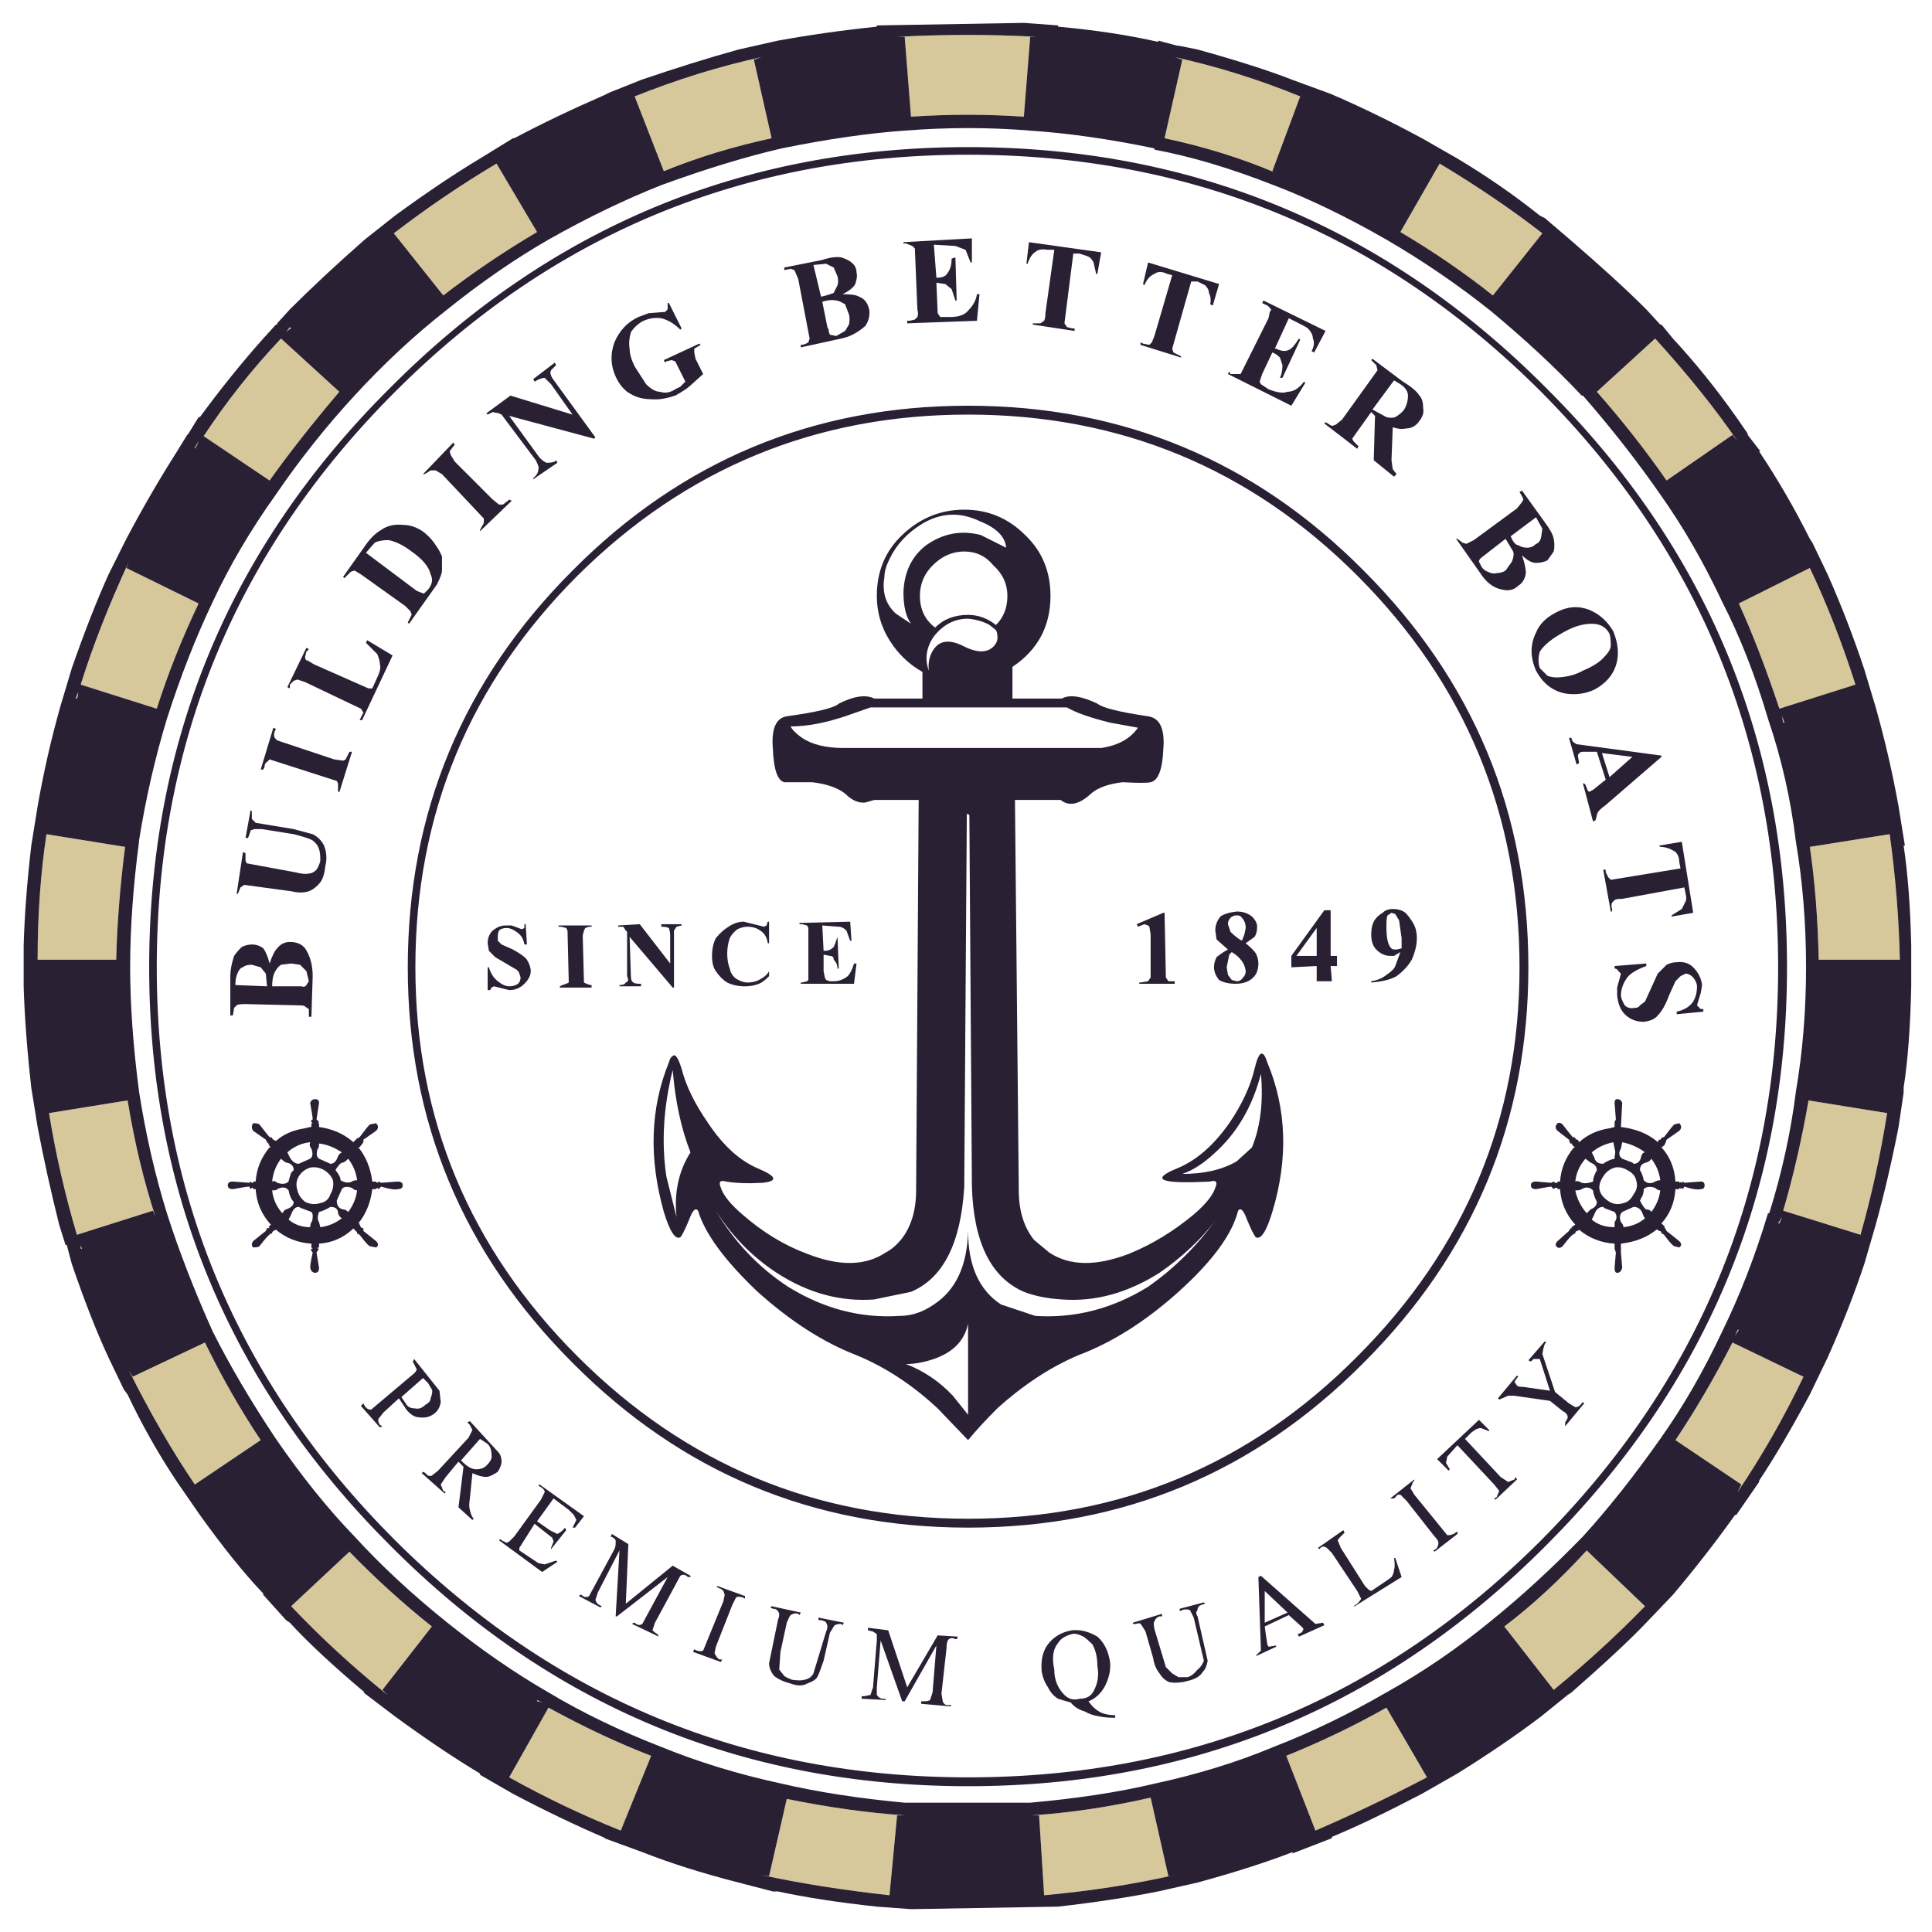 <?xml version="1.0" encoding="utf-8"?>
<!-- Generator: Adobe Illustrator 16.0.0, SVG Export Plug-In . SVG Version: 6.00 Build 0)  -->
<!DOCTYPE svg PUBLIC "-//W3C//DTD SVG 1.1//EN" "http://www.w3.org/Graphics/SVG/1.1/DTD/svg11.dtd">
<svg version="1.1" id="Layer_1" xmlns="http://www.w3.org/2000/svg" xmlns:xlink="http://www.w3.org/1999/xlink" x="0px" y="0px"
	 width="300px" height="300px" viewBox="0 0 300 300" enable-background="new 0 0 300 300" xml:space="preserve">
<g>
	<path fill-rule="evenodd" clip-rule="evenodd" fill="#D7C89C" d="M182.411,8.868c6.558,1.444,13.055,3.477,19.483,6.102
		l-4.328,11.614l0.392,0.196c-5.248-2.23-10.958-4.002-17.124-5.315l2.757-12.203L182.411,8.868z M159.97,5.717l-0.985,12.403
		c-5.773-0.395-11.614-0.395-17.519,0l-0.984-12.403h-1.18c7.347-0.392,14.567-0.392,21.653,0H159.97z M217.45,36.032l6.098-10.63
		c5.904,3.544,11.222,7.153,15.947,10.827l-7.678,9.646C227.354,42.331,222.563,39.05,217.45,36.032z M269.021,67.527l-10.234,7.086
		c-3.283-4.723-6.89-9.317-10.826-13.779l9.05-8.267c5.122,5.642,9.385,10.958,12.795,15.944L269.021,67.527z M276.896,112.211
		l-0.201-0.984c0.132,0.261,0.267,0.59,0.397,0.984H276.896z M270.006,93.707l11.022-5.511c2.627,5.511,4.986,11.547,7.086,18.11
		l-11.812,3.739C274.204,103.747,272.105,98.301,270.006,93.707z M293.427,129.533c0.924,6.693,1.445,13.189,1.577,19.488h-12.596
		c-0.135-6.299-0.591-12.139-1.38-17.52L293.427,129.533z M293.035,172.839c-1.05,6.561-2.43,12.86-4.134,18.896l-12.006-3.74
		c1.576-5.38,2.883-11.09,3.937-17.125L293.035,172.839z M276.303,189.965h-0.195l0.587-0.984
		C276.565,189.375,276.435,189.701,276.303,189.965z M269.806,206.498h0.2c-0.262,0.392-0.462,0.723-0.592,0.985L269.806,206.498z
		 M270.397,230.511l-10.234-6.889c3.149-4.721,6.103-9.773,8.858-15.156l11.022,5.314c-3.018,6.301-6.432,12.271-10.238,17.915
		L270.397,230.511z M204.26,284.251l-4.525-11.61c5.509-2.233,10.691-4.729,15.548-7.481l6.297,10.826
		C215.804,279.004,210.034,281.76,204.26,284.251z M160.165,281.891c6.036-0.392,12.202-1.314,18.505-2.756l2.756,12.206
		l0.985-0.199c-6.298,1.445-13.058,2.491-20.277,3.151l-0.784-12.402H160.165z M255.438,249.412
		c-4.332,4.459-9.054,8.788-14.176,12.99l-7.673-9.842c4.328-3.28,8.597-7.216,12.795-11.811L255.438,249.412z M83.396,36.032
		c-5.117,3.019-9.973,6.299-14.563,9.842l-7.682-9.646c5.121-3.937,10.434-7.545,15.947-10.827L83.396,36.032z M98.552,14.969
		c6.563-2.625,13.125-4.658,19.684-6.102l-1.176,0.394l2.752,12.203c-6.036,1.313-11.61,3.021-16.732,5.119L98.552,14.969z
		 M41.863,74.613l-10.238-6.89c3.544-5.38,7.547-10.432,12.011-15.155l9.054,8.267C48.356,65.953,44.75,70.545,41.863,74.613z
		 M30.84,68.511c-0.131,0.394-0.331,0.788-0.592,1.18v-0.196L30.84,68.511z M44.419,51.583l0.592-0.789l0.2,0.196
		C44.946,51.124,44.685,51.32,44.419,51.583z M19.62,88.195l11.22,5.511c-2.626,5.511-4.791,10.958-6.497,16.338l-11.811-3.739
		c1.837-5.905,4.331-12.27,7.479-19.094L19.62,88.195z M7.217,129.533l12.205,1.969c-0.786,6.168-1.246,12.006-1.378,17.52H5.841
		C5.841,142.064,6.3,135.569,7.217,129.533z M12.138,107.486c0,0.394-0.065,0.723-0.196,0.984h-0.196L12.138,107.486z
		 M19.816,170.87c1.049,6.43,2.493,12.466,4.331,18.11l-0.395-0.985l-11.811,3.74c-1.837-6.168-3.281-12.467-4.331-18.896
		L19.816,170.87z M12.533,193.312c0.004,0.136,0.069,0.332,0.198,0.59h-0.198V193.312z M20.604,213.78l11.22-5.314
		c2.622,5.383,5.513,10.436,8.659,15.156l-10.234,6.889c-3.545-5.244-6.955-11.148-10.236-17.716L20.604,213.78z M59.383,262.402
		l0.784,0.788c-5.509-4.459-10.496-9.058-14.956-13.778l9.05-8.467c3.937,4.068,8.204,7.942,12.795,11.615L59.383,262.402z
		 M139.301,281.891l-1.18,12.402c-7.221-0.791-13.849-1.838-19.885-3.151l1.184,0.199l2.753-12.01
		c6.432,1.313,12.533,2.168,18.308,2.56H139.301z M79.067,275.985l6.102-10.826c5.51,3.018,10.827,5.513,15.943,7.481l-4.721,11.61
		C90.485,281.891,84.711,279.135,79.067,275.985z M83.396,263.976l0.789,0.396c-0.396-0.131-0.658-0.196-0.789-0.196V263.976z"/>
	<path fill-rule="evenodd" clip-rule="evenodd" fill="#2A2034" d="M244.024,37.411c4.721,4.067,8.593,7.61,11.609,10.628l2.17,2.362
		h0.191l1.776,2.167c3.411,3.674,6.689,7.742,9.843,12.203l1.769,2.56v0.196l1.968,2.559h-0.196
		c2.888,4.331,5.51,8.858,7.874,13.583l0.396,0.59l2.359,4.921c2.101,4.725,4.002,9.646,5.706,14.763l1.776,5.906
		c1.441,5.117,2.622,10.236,3.54,15.354l0.985,6.103h-0.196c0.653,4.329,1.049,9.513,1.181,15.55v6.299
		c-0.132,6.299-0.527,11.548-1.181,15.748v0.788l-0.789,5.313c-1.049,5.38-2.233,10.434-3.54,15.157l-1.776,6.103
		c-1.572,4.723-3.476,9.581-5.706,14.563l-2.756,5.713c-2.887,5.378-5.509,9.842-7.874,13.383v0.196l-3.54,5.121h-0.2
		c-2.888,4.067-6.102,8.196-9.643,12.399l-4.138,4.332c-2.491,2.622-6.365,6.229-11.609,10.827l-0.592,0.392l-4.137,3.346
		c-3.807,2.887-8.136,5.839-12.988,8.858l-5.513,3.151c-5.513,2.883-10.173,5.113-13.979,6.689v0.2l-6.098,2.36v-0.199
		c-4.072,1.575-8.992,3.152-14.765,4.729l-6.104,1.377c-4.59,0.914-9.777,1.706-15.547,2.36l-22.837,0.392l-5.313-0.392
		c-6.036-0.654-11.157-1.446-15.356-2.36h-0.783l-5.318-1.377c-5.644-1.445-10.63-3.022-14.959-4.729l-5.905-2.161h0.196
		c-4.594-1.969-9.385-4.268-14.367-6.89l-5.121-2.953v-0.198c-3.937-2.361-8.335-5.314-13.188-8.858l-4.921-3.737h0.196
		c-4.986-4.202-8.858-7.813-11.615-10.827l-0.592-0.396l-3.541-3.937v-0.197c-2.887-3.021-6.17-7.088-9.842-12.202l-3.541-5.121
		c-2.889-4.328-5.448-8.858-7.68-13.579l-0.59-0.792l-2.362-4.921c-1.838-3.938-3.741-8.791-5.71-14.563l-0.786-2.952H10.17
		l-0.984-3.15c-1.312-5.249-2.428-10.303-3.345-15.157l-0.984-6.102c-0.658-5.906-1.052-11.156-1.183-15.748v-6.299
		c0.131-4.723,0.525-9.908,1.183-15.55l0.984-6.103c0.917-5.249,2.099-10.433,3.543-15.55l1.77-5.905
		c1.969-5.644,3.872-10.5,5.71-14.567l2.756-5.511c2.493-4.725,5.117-9.252,7.875-13.583l1.572-2.559l0.196-0.196l1.577-2.56h0.196
		c3.279-4.461,6.563-8.529,9.842-12.203l1.969-2.167h0.196v-0.196l1.968-2.167c3.414-3.412,7.282-7.02,11.615-10.827l4.725-3.739
		c4.852-3.542,9.25-6.496,13.188-8.858l5.121-3.151h0.192c4.203-2.229,8.858-4.461,13.979-6.691l0.784-0.394l4.921-1.968
		c5.383-1.838,10.435-3.412,15.159-4.725l6.101-1.376c5.122-0.919,10.235-1.642,15.356-2.167V3.947l22.833-0.394l5.318,0.394v0.196
		c5.77,0.525,10.957,1.313,15.547,2.363V6.309l2.953,0.787h0.199l2.952,0.59c6.167,1.707,11.089,3.282,14.765,4.725l5.904,2.165
		c4.591,1.969,9.315,4.266,14.172,6.889l5.513,3.151c4.59,2.754,8.858,5.708,12.795,8.858l0.784,0.395L244.024,37.411z
		 M159.97,5.717h0.984c-7.086-0.392-14.307-0.392-21.653,0h1.18l0.984,12.403c5.905-0.395,11.746-0.395,17.519,0L159.97,5.717z
		 M182.411,8.868l1.18,0.394l-2.757,12.203c6.166,1.313,11.876,3.085,17.124,5.315l-0.392-0.196l4.328-11.614
		C195.466,12.345,188.969,10.312,182.411,8.868z M148.354,38.196L145.01,38l0.392,5.117h0.201c0.784,0,1.306-0.261,1.572-0.786
		c0.396-0.524,0.588-1.247,0.588-2.166l0.592-0.196l0.2,6.693h-0.2l-0.592-1.772l-0.984-0.788l-1.377-0.196l0.201,4.726l0.392,0.59
		h1.576c1.307,0,2.229-0.329,2.753-0.985c0.788-0.788,1.245-1.641,1.376-2.558h0.396l-0.396,4.132l-10.827,0.395v-0.395h0.396
		l0.789-0.196l0.392-0.394c0.13-0.264,0.13-0.658,0-1.183l-0.392-9.448l-0.392-0.394l-0.984-0.392h-0.396v-0.198l10.629-0.59v3.74
		h-0.199l-0.784-1.968L148.354,38.196z M159.772,37.606l11.22,1.574l-0.593,3.347h-0.192l-0.396-1.771
		c-0.265-0.524-0.589-0.853-0.983-0.983l-1.182-0.395h-0.984l-1.376,10.827l0.393,0.59l0.784,0.196h0.396v0.395l-6.493-0.985v-0.196
		h1.176l0.593-0.395c0.13-0.263,0.199-0.655,0.199-1.18l1.376-9.843h-0.982c-0.789-0.132-1.377-0.066-1.772,0.196
		c-0.657,0.394-1.116,1.049-1.38,1.968h-0.193L159.772,37.606z M150.324,19.89c-3.28,0-6.56,0.131-9.843,0.394
		c-5.644,0.394-12.006,1.313-19.092,2.756c-5.644,1.311-11.88,3.214-18.701,5.708c-5.643,2.231-11.483,5.051-17.52,8.463
		c-5.248,3.02-10.565,6.693-15.943,11.024c-4.856,3.806-9.581,8.201-14.172,13.189c-4.463,4.854-8.535,9.973-12.206,15.354
		c-3.937,5.511-7.216,11.088-9.842,16.732c-2.626,5.511-4.987,11.547-7.087,18.11c-1.837,6.036-3.28,12.336-4.33,18.896v0.197
		c-0.919,6.956-1.378,13.452-1.378,19.489c0,5.774,0.459,12.205,1.378,19.29c1.049,6.692,2.493,12.992,4.33,18.897
		c1.839,5.773,4.2,11.876,7.087,18.309c2.626,5.244,5.905,10.826,9.842,16.731c4.068,5.905,8.135,10.958,12.206,15.155
		c4.068,4.46,8.79,8.857,14.172,13.188c5.378,4.328,10.696,8.003,15.943,11.025c5.248,3.145,11.088,5.967,17.52,8.462
		c5.775,2.364,12.007,4.263,18.701,5.709c5.645,1.312,12.006,2.295,19.092,2.952h19.489c7.347-0.657,13.778-1.641,19.288-2.952
		c6.696-1.446,12.863-3.345,18.508-5.709c5.771-2.233,11.611-5.053,17.517-8.462c5.643-3.152,11.025-6.829,16.14-11.025
		c4.729-3.808,9.515-8.201,14.371-13.188c3.937-4.329,7.938-9.381,12.011-15.155c3.54-4.99,6.754-10.564,9.642-16.731
		c2.757-5.646,5.122-11.747,7.089-18.309h0.193c1.967-6.299,3.349-12.599,4.137-18.897c1.049-6.167,1.576-12.597,1.576-19.29
		c0-6.825-0.527-13.32-1.576-19.489c-0.788-6.561-2.229-12.926-4.33-19.093c-1.967-6.693-4.332-12.729-7.089-18.11
		c-2.888-6.169-6.102-11.745-9.642-16.732c-3.545-5.119-7.552-10.236-12.011-15.354h-0.196c-4.067-4.331-8.793-8.727-14.175-13.189
		c-5.114-4.067-10.497-7.743-16.14-11.024c-6.168-3.542-12.008-6.365-17.517-8.463c-6.697-2.625-12.863-4.462-18.508-5.512v-0.196
		c-6.951-1.443-13.383-2.362-19.288-2.756C156.82,20.021,153.606,19.89,150.324,19.89z M217.45,36.032
		c5.113,3.019,9.903,6.299,14.367,9.842l7.678-9.646c-4.726-3.674-10.043-7.282-15.947-10.827L217.45,36.032z M212.921,55.912
		l0.196-0.196l4.726,3.543c1.31,0.788,2.164,1.509,2.561,2.166c0.392,0.392,0.587,1.05,0.587,1.969
		c0.132,0.655-0.065,1.311-0.587,1.968c-0.528,0.786-1.251,1.18-2.169,1.18c-0.523,0.131-1.18,0.065-1.969-0.196l-0.195,5.117
		l0.195,1.378l0.592,0.786l-0.392,0.394l-3.152-2.558l0.199-6.89l-0.592-0.59l-2.952,4.132l0.196,0.395l0.787,0.788l-0.199,0.392
		l-5.113-3.937l0.191-0.196l0.985,0.59l0.591-0.196l0.984-0.788l5.514-7.676l-0.2-0.789
		C213.313,56.306,213.052,56.045,212.921,55.912z M215.282,64.771c0.521,0.132,0.983,0.132,1.375,0
		c0.658-0.393,1.116-0.786,1.381-1.18c0.396-0.656,0.589-1.379,0.589-2.165c0-0.657-0.393-1.248-1.177-1.772l-0.984-0.59
		l-3.349,4.527L215.282,64.771z M196.188,46.662l9.643,4.724l-1.769,3.346l-0.392-0.196c0.392-0.788,0.457-1.444,0.193-1.969
		c0-0.525-0.263-1.052-0.785-1.576c-0.131-0.13-0.723-0.459-1.772-0.984l-1.181-0.59l-2.168,4.725h0.2
		c0.784,0.394,1.441,0.459,1.968,0.196c0.393-0.13,0.915-0.721,1.576-1.771l0.192,0.196l-2.753,5.905h-0.393
		c0.263-0.524,0.393-1.18,0.393-1.968l-0.393-1.18c-0.395-0.394-0.791-0.657-1.183-0.788l-1.576,3.347l-0.394,1.18l0.2,0.394
		l1.176,0.788c1.316,0.524,2.3,0.655,2.954,0.393c0.922,0,1.775-0.525,2.56-1.575l0.2,0.198L200.519,63l-9.843-4.921l0.2-0.394
		l0.192,0.394h1.576l4.328-8.662l0.201-0.984c0.262-0.261,0.262-0.459,0-0.59c-0.131-0.263-0.392-0.459-0.788-0.59l-0.396-0.199
		L196.188,46.662z M187.924,47.252c0.13-0.657,0.062-1.248-0.201-1.772c0-0.395-0.195-0.787-0.591-1.181l-1.178-0.59h-0.982
		l-2.953,10.433l0.191,0.59l1.185,0.591v0.197l-6.297-1.968v-0.394l0.392,0.196l0.984,0.198l0.392-0.394l0.393-0.984l2.761-9.449
		l-0.793-0.198c-0.784-0.394-1.441-0.394-1.968,0c-0.653,0.263-1.178,0.854-1.572,1.772l-0.196-0.198l0.784-3.345l11.026,3.345
		l-0.984,3.347L187.924,47.252z M150.324,64.378c-23.622,0-43.829,8.333-60.63,24.998C72.9,106.175,64.5,126.449,64.5,150.202
		c0,23.489,8.401,43.634,25.194,60.433c16.801,16.793,37.009,25.194,60.63,25.194c23.621,0,43.766-8.401,60.429-25.194
		c16.801-16.799,25.197-36.943,25.197-60.433c0-23.753-8.396-44.027-25.197-60.827C194.09,72.711,173.944,64.378,150.324,64.378z
		 M211.737,88.589c17.062,17.059,25.589,37.597,25.589,61.613c0,23.884-8.527,44.354-25.589,61.416
		c-16.925,17.056-37.4,25.591-61.414,25.591c-24.014,0-44.487-8.535-61.415-25.591c-17.063-17.062-25.589-37.532-25.589-61.416
		c0-24.016,8.527-44.554,25.589-61.613C105.837,71.529,126.31,63,150.324,63C174.337,63,194.813,71.529,211.737,88.589z
		 M269.021,67.527l0.784,0.984c-3.41-4.986-7.673-10.302-12.795-15.944l-9.05,8.267c3.937,4.461,7.543,9.056,10.826,13.779
		L269.021,67.527z M236.542,77.565c0-0.13-0.2-0.524-0.592-1.18l0.392-0.196l3.545,4.921c0.789,1.05,1.246,1.901,1.376,2.559
		c0.132,0.655,0.132,1.311,0,1.968l-0.984,1.378c-0.522,0.261-1.114,0.392-1.767,0.392c-0.657,0-1.377-0.392-2.17-1.18
		c0.397,1.18,0.593,2.099,0.593,2.756c-0.131,0.917-0.523,1.575-1.181,1.968c-0.657,0.656-1.511,0.852-2.556,0.59
		c-1.315-0.263-2.43-1.115-3.35-2.559l-3.741-5.315h0.2l0.785,0.59l0.591,0.196l1.182-0.591l6.693-4.92l0.783-0.985L236.542,77.565z
		 M229.653,87.211L230.045,88c0.262,0.392,0.593,0.655,0.984,0.786c0.523,0.263,0.983,0.329,1.375,0.198
		c0.528,0,0.985-0.132,1.382-0.394l0.983-1.378c0.262-0.656,0.327-1.18,0.196-1.575l-1.18-1.968l-3.542,2.755
		C229.849,86.687,229.653,86.948,229.653,87.211z M239.495,82.094l-0.983-1.772l-3.938,2.953c0.393,0.918,0.785,1.378,1.181,1.378
		c0.396,0.261,0.854,0.394,1.381,0.394c0.522,0,0.983-0.197,1.377-0.591c0.392-0.131,0.652-0.46,0.784-0.985L239.495,82.094z
		 M247.169,96.857c-1.312,0-2.688,0.392-4.129,1.181c-1.968,1.05-3.284,2.099-3.938,3.148c-0.266,0.919-0.266,1.772,0,2.561
		l1.176,1.18c0.658,0.263,1.446,0.329,2.366,0.196c1.179-0.13,2.229-0.459,3.148-0.984c1.576-0.655,2.69-1.377,3.344-2.165
		c0.657-0.656,0.984-1.247,0.984-1.772c0-0.786-0.062-1.376-0.191-1.771C249.402,97.382,248.483,96.857,247.169,96.857z
		 M247.564,107.091c-1.441,0.658-2.952,0.854-4.524,0.593c-1.968-0.395-3.48-1.577-4.528-3.545c-0.92-2.1-0.92-4.068,0-5.905
		c0.521-1.312,1.576-2.36,3.147-3.149c1.704-0.919,3.41-1.049,5.117-0.394c1.576,0.658,2.823,1.772,3.741,3.347
		c0.788,1.968,0.919,3.741,0.396,5.315C250.388,104.927,249.269,106.175,247.564,107.091z M244.024,114.573
		c0,0.393,0.261,0.721,0.784,0.984l13.187,1.771v0.197l-8.658,7.48c-0.919,0.655-1.376,1.18-1.376,1.574l-0.2,0.788l-0.392,0.196
		l-1.576-5.905h0.199l0.192,0.196l0.396,0.985c0.261,0.132,0.396,0.132,0.396,0l0.393-0.197l1.968-1.574l-1.376-4.331h-2.168
		c-0.393,0-0.654,0.196-0.784,0.591l0.191,1.182l-0.392,0.196l-1.181-4.133H244.024z M249.93,120.674l3.54-3.148l-4.725-0.592
		L249.93,120.674z M249.337,135.044v0.394l0.393,0.788l0.392,0.393l10.826-1.771l-0.19-0.984c0-0.657-0.201-1.182-0.594-1.574
		c-0.788-0.525-1.575-0.788-2.359-0.788l-0.2-0.196l3.545-0.592l1.769,11.024l-3.346,0.59v-0.196l1.577-0.984l0.591-1.183
		c0.132-0.261,0.132-0.655,0-1.18l-0.198-0.984l-9.644,1.77c-0.661,0-1.054,0.068-1.184,0.198l-0.392,0.394
		c-0.132,0.261-0.132,0.59,0,0.984v0.392h-0.201l-1.176-6.495H249.337z M293.427,129.533l-12.398,1.969
		c0.789,5.38,1.245,11.22,1.38,17.52h12.596C294.872,142.722,294.351,136.226,293.427,129.533z M270.006,93.707
		c2.1,4.595,4.198,10.041,6.297,16.338l11.812-3.739c-2.1-6.563-4.459-12.599-7.086-18.11L270.006,93.707z M276.896,112.211h0.196
		c-0.131-0.394-0.266-0.723-0.397-0.984L276.896,112.211z M240.088,60.243c24.928,24.803,37.399,54.79,37.399,89.959
		c0,34.906-12.472,64.827-37.399,89.76c-24.806,24.936-54.725,37.399-89.764,37.399c-35.041,0-64.959-12.464-89.761-37.399
		c-24.932-24.933-37.4-54.854-37.4-89.76c0-35.169,12.468-65.156,37.4-89.959c24.801-24.932,54.72-37.4,89.761-37.4
		C185.363,22.843,215.282,35.311,240.088,60.243z M150.324,24.025c-34.775,0-64.436,12.27-88.973,36.809
		c-24.675,24.672-37.008,54.46-37.008,89.368c0,34.643,12.333,64.301,37.008,88.976c24.671,24.535,54.328,36.808,88.973,36.808
		c34.777,0,64.435-12.272,88.972-36.808c24.543-24.675,36.812-54.333,36.812-88.976c0-34.908-12.269-64.696-36.812-89.368
		C214.759,36.295,185.101,24.025,150.324,24.025z M293.035,172.839l-12.203-1.969c-1.054,6.035-2.36,11.745-3.937,17.125
		l12.006,3.74C290.605,185.699,291.985,179.399,293.035,172.839z M262.917,150.202c0.792,0.788,1.248,1.704,1.38,2.756l-0.196,1.18
		l-0.592,1.97l0.393,0.394c0,0.131,0.199,0.196,0.592,0.196v0.393l-4.133,0.396v-0.396c1.181-0.262,2.032-0.788,2.557-1.574
		c0.396-0.657,0.592-1.443,0.592-2.361c0-0.395-0.196-0.854-0.592-1.379c-0.393-0.394-0.784-0.59-1.178-0.59l-0.792,0.394
		l-0.784,0.787l-0.983,2.167c-0.527,1.443-1.115,2.492-1.772,3.148c-0.396,0.524-1.115,0.853-2.165,0.983
		c-1.184,0-2.169-0.394-2.953-1.18c-0.657-0.657-1.053-1.643-1.183-2.952v-1.184l0.591-2.164l-0.392-0.394
		c-0.131-0.261-0.331-0.394-0.592-0.394v-0.392l4.92-0.394v0.394c-1.445,0.525-2.429,1.115-2.952,1.77
		c-0.653,0.919-0.984,1.838-0.984,2.758c0,0.393,0.2,0.919,0.592,1.574c0.393,0.394,0.916,0.524,1.576,0.394
		c0.394,0,0.653-0.132,0.785-0.394l0.788-0.592l1.969-4.33l1.38-1.378c0.523-0.261,1.046-0.394,1.573-0.394
		C261.41,149.283,262.264,149.546,262.917,150.202z M251.897,188.192c-0.396,0.395-0.461,0.918-0.2,1.574
		c0.262,0.264,0.394,0.524,0.394,0.787c1.313-0.13,2.428-0.589,3.348-1.378c-0.132-0.13-0.265-0.395-0.396-0.786
		c-0.262-0.657-0.719-0.984-1.376-0.984L251.897,188.192z M254.65,181.695c0.261,0.396,0.462,0.92,0.592,1.575
		c0.523,0.525,1.115,0.592,1.769,0.198c0.266-0.133,0.527-0.198,0.793-0.198c-0.136-1.18-0.593-2.296-1.381-3.347
		c-0.131,0.264-0.396,0.46-0.789,0.593C254.981,180.646,254.65,181.041,254.65,181.695z M254.851,186.028l-0.2,0.394
		c0.393,0.786,0.723,1.245,0.983,1.376c0.394,0,0.658,0.133,0.789,0.395c0.788-1.05,1.245-2.164,1.381-3.348
		c-0.266,0-0.527-0.131-0.793-0.392c-0.784-0.264-1.377-0.197-1.769,0.196C255.242,185.174,255.112,185.633,254.851,186.028z
		 M246.977,187.798c0.653-0.261,0.984-0.655,0.984-1.181c-0.396-0.788-0.592-1.378-0.592-1.772
		c-0.527-0.524-1.115-0.589-1.772-0.195c-0.131,0.13-0.458,0.195-0.984,0.195c0.262,1.313,0.854,2.493,1.772,3.545L246.977,187.798z
		 M249.137,187.602l-0.191-0.196c-0.662,0-1.118,0.393-1.381,1.182l-0.396,0.788c0.923,0.786,2.1,1.179,3.545,1.179v-0.787
		c0.393-0.524,0.393-1.051,0-1.574L249.137,187.602z M246.977,180.517l-0.792-0.593c-0.915,1.051-1.441,2.232-1.572,3.545
		c0.262-0.133,0.588-0.067,0.984,0.196c0.526,0.131,1.114,0.065,1.772-0.196c0-0.394,0.13-0.854,0.392-1.378l0.2-0.396
		C247.961,181.172,247.63,180.777,246.977,180.517z M252.682,181.695c-0.653-0.393-1.311-0.523-1.968-0.393
		c-0.784,0.263-1.377,0.723-1.769,1.378c-1.054,1.575-0.724,2.887,0.984,3.937c0.652,0.395,1.376,0.459,2.161,0.197
		c0.656-0.132,1.184-0.591,1.576-1.377c0.521-0.658,0.657-1.379,0.392-2.167C253.928,182.615,253.47,182.091,252.682,181.695z
		 M250.714,178.351l-0.196-0.985c-1.312,0.263-2.426,0.789-3.349,1.575c0.131,0.262,0.265,0.524,0.396,0.788
		c0.131,0.655,0.588,0.984,1.381,0.984c0.522-0.395,1.114-0.656,1.769-0.789v-0.393
		C250.844,179.138,250.844,178.743,250.714,178.351z M251.897,177.365l-0.2,0.985c-0.392,0.657-0.326,1.181,0.2,1.573l1.572,0.593
		l0.197,0.196c0.657,0,1.049-0.395,1.184-1.182c0.131-0.394,0.323-0.591,0.588-0.591
		C254.39,178.154,253.205,177.628,251.897,177.365z M241.856,174.413c0.261-0.13,0.521-0.065,0.788,0.198
		c0.918,1.18,1.441,1.836,1.572,1.968c0.265,0,0.396,0.065,0.396,0.197l0.196,0.194h0.2l0.191,0.395
		c1.315-1.181,2.892-1.903,4.729-2.164l0.784-0.197v-0.787l0.199-0.395l-0.199-2.558c0-0.395,0.13-0.591,0.393-0.591
		c0.396,0,0.657,0.196,0.791,0.591l-0.2,3.739c2.23,0.262,4.068,0.983,5.514,2.166l0.196,0.195l0.196-0.395h0.2l0.191-0.194
		c0-0.132,0.131-0.197,0.396-0.197c0.788-1.052,1.311-1.707,1.573-1.968l0.792-0.198c0.392,0.394,0.392,0.788,0,1.182l-1.97,1.376
		l-0.199,0.594l-0.196,0.194h0.196l-0.593,0.396c1.315,1.443,2.039,3.213,2.168,5.314h0.594v0.196c0.129-0.131,0.26-0.131,0.392,0
		l0.195-0.196l0.197,0.196l2.56-0.196c0.393,0,0.593,0.196,0.593,0.59c0,0.395-0.2,0.591-0.593,0.591
		c-0.526,0.13-1.377,0-2.56-0.394l-0.197,0.394l-0.195-0.196c-0.132,0.132-0.263,0.132-0.392,0v0.196h-0.594
		c-0.129,2.1-0.853,3.871-2.168,5.315l0.593,0.589h-0.196l0.196,0.197l0.199,0.394l1.97,1.574c0.392,0.395,0.392,0.723,0,0.984
		l-0.792-0.197c-0.263-0.129-0.785-0.721-1.573-1.771c-0.131-0.131-0.266-0.196-0.396-0.196v-0.197l-0.191-0.197h-0.2l-0.196-0.196
		h-0.196c-1.445,1.181-3.283,1.903-5.514,2.165v0.788c0,0.262,0,0.459,0,0.59l0.2,2.362c-0.134,0.524-0.396,0.786-0.791,0.786
		c-0.263,0-0.393-0.262-0.393-0.786l0.199-2.362l-0.199-0.59v-0.788c-2.1-0.131-3.938-0.854-5.514-2.165l-0.191,0.196h-0.2
		l-0.196,0.197v0.197c-0.131,0-0.266,0.065-0.396,0.196c-0.131,0-0.654,0.592-1.572,1.771c-0.267,0.265-0.527,0.33-0.788,0.197
		c-0.393-0.262-0.393-0.59,0-0.984l1.771-1.574l0.195-0.394h0.201v-0.197l0.588-0.393c-1.441-1.574-2.234-3.412-2.364-5.512h-0.392
		v-0.196h-0.393l-0.201,0.196l-0.392-0.394c-0.13,0-0.918,0.13-2.359,0.394c-0.528,0-0.789-0.196-0.789-0.591
		c0-0.394,0.261-0.59,0.789-0.59l2.359,0.196l0.392-0.196l0.201,0.196h0.393v-0.196h0.392c0.13-1.968,0.853-3.74,2.168-5.314h0.196
		l-0.588-0.396h0.192l-0.192-0.194h-0.201l-0.195-0.594l-1.771-1.376C241.464,175.201,241.464,174.807,241.856,174.413z
		 M239.495,210.238l1.969,5.906l2.164,1.771l0.984,0.593c0.396,0,0.719-0.2,0.984-0.593l0.196-0.199l0.199,0.199l-2.952,3.546
		v-0.593c0.262-0.393,0.393-0.657,0.393-0.788c0-0.396-0.262-0.719-0.788-0.984l-1.969-1.572l-5.51-0.792h-0.984l-1.38,0.592
		l-0.196-0.196l2.953-3.54l0.195,0.192l-0.195,0.199l-0.393,0.592l0.393,0.589c0.13,0.13,0.458,0.196,0.983,0.196l4.134,0.592
		l-1.573-4.921h-0.984l-0.396,0.393l-0.396-0.197l2.561-2.952l0.201,0.195l-0.201,0.2l-0.195,0.589L239.495,210.238z
		 M228.468,222.445l-0.982,0.984l5.513,5.905l1.184,0.784l0.984-0.392l0.192-0.393l0.2,0.393l-3.345,3.149l-0.201-0.197l0.392-0.199
		l0.397-0.984l-0.789-0.985l-5.705-6.097l-1.576,1.769l-0.2,0.984l0.593,0.983l-0.195,0.2l-1.773-1.776l6.498-6.098l1.575,1.572
		v0.197l-0.984-0.393c-0.264-0.131-0.525-0.131-0.792,0C229.322,221.854,228.996,222.049,228.468,222.445z M276.303,189.965
		c0.132-0.264,0.263-0.59,0.392-0.984l-0.587,0.984H276.303z M270.397,230.511l-0.592,1.185c3.807-5.644,7.221-11.614,10.238-17.915
		l-11.022-5.314c-2.756,5.383-5.709,10.436-8.858,15.156L270.397,230.511z M269.806,206.498l-0.392,0.985
		c0.13-0.263,0.33-0.594,0.592-0.985H269.806z M216.657,141.933l-0.587-0.196l-0.589,0.395c-0.134,0.13-0.199,0.721-0.199,1.77
		c0,1.574,0.199,2.626,0.591,3.15c0.132,0.262,0.393,0.393,0.784,0.393c0.266,0,0.593-0.065,0.984-0.196v-1.575l-0.392-2.756
		L216.657,141.933z M218.234,141.737c0.393,0.395,0.788,0.918,1.184,1.575c0.392,0.655,0.589,1.443,0.589,2.362
		c0,1.05-0.266,2.164-0.788,3.347c-0.523,0.917-1.311,1.771-2.361,2.558c-0.919,0.525-2.229,0.854-3.937,0.984v-0.197
		c0.915-0.131,1.707-0.46,2.361-0.984c0.788-0.525,1.245-0.984,1.375-1.376l0.793-2.167l-0.984,0.591h-0.593
		c-0.788,0-1.511-0.326-2.168-0.984c-0.522-0.525-0.784-1.311-0.784-2.361c0-0.788,0.131-1.443,0.393-1.968
		c0.261-0.524,0.723-0.984,1.376-1.378c0.396-0.394,0.923-0.59,1.576-0.59C217.055,141.147,217.711,141.343,218.234,141.737z
		 M206.623,141.343v7.085h0.984v1.577h-0.984l0.193,2.361h-2.361v-2.361l-3.937,0.197v-1.773l5.121-7.085H206.623z M204.455,144.1
		l-3.148,4.329h3.148V144.1z M190.676,143.508l0.393,1.182c0.658,0.656,1.249,1.115,1.776,1.379l0.392-0.985l0.196-0.984
		c0-0.658-0.196-1.182-0.588-1.576c-0.135-0.262-0.396-0.392-0.791-0.392c-0.394,0-0.72,0.13-0.985,0.392
		C190.807,142.787,190.676,143.116,190.676,143.508z M195.205,143.902c0,0.658-0.131,1.182-0.393,1.574l-1.38,0.985
		c0.789,0.656,1.311,1.182,1.573,1.576c0.266,0.525,0.396,1.05,0.396,1.575c0,0.919-0.266,1.64-0.788,2.164
		c-0.654,0.658-1.577,0.984-2.753,0.984c-1.054,0-1.907-0.196-2.561-0.59c-0.526-0.655-0.788-1.313-0.788-1.968
		c0-0.525,0.131-1.05,0.396-1.575c0.653-0.524,1.245-0.919,1.768-1.182l-1.768-1.575l-0.2-1.377c0-0.787,0.261-1.509,0.788-2.165
		c0.526-0.395,1.38-0.655,2.558-0.789c0.921,0,1.705,0.264,2.363,0.789C194.944,142.853,195.205,143.377,195.205,143.902z
		 M190.876,148.233l-0.396,1.969l0.195,1.18l0.593,0.788l0.785,0.196c0.396,0,0.723-0.196,0.982-0.591
		c0.266-0.261,0.396-0.59,0.396-0.984c-0.131-1.18-0.854-2.165-2.164-2.954L190.876,148.233z M180.834,141.737l0.2,10.038
		l0.392,0.591h0.985v0.394h-5.514v-0.196h0.2l1.176-0.197l0.396-0.591v-6.691l-0.196-1.182l-0.2-0.196l-0.588-0.198l-0.984,0.394
		l-0.196-0.394l4.134-1.771H180.834z M219.611,229.923l-0.193,0.196l-0.396,0.985l0.589,0.983l5.12,6.297h0.393l0.592-0.191
		l0.592-0.397v0.397l-3.544,2.752l-0.2-0.195l0.396-0.196c0.262-0.262,0.396-0.592,0.396-0.984c0-0.262-0.2-0.592-0.592-0.984
		l-4.33-5.514l-0.792-0.784c0-0.13-0.191-0.199-0.587-0.199l-0.589,0.592h-0.593l3.738-2.952V229.923z M216.657,241.93l0.984,2.952
		l-7.281,4.53h-0.195l0.588-0.393c0.396-0.396,0.592-0.661,0.592-0.792l-0.592-1.177l-3.937-5.905l-0.784-0.791
		c-0.393-0.263-0.723-0.263-0.985,0l-0.2,0.199l-0.191-0.199l3.938-2.753l0.19,0.392l-0.784,0.788
		c-0.261,0.266-0.33,0.457-0.198,0.588l0.396,0.985l3.74,5.905l0.593,0.592l0.392,0.199l1.769-1.184
		c0.792-0.522,1.249-0.854,1.381-0.985c0.262-0.392,0.396-0.784,0.396-1.18c0.131-0.266,0.131-0.854,0-1.772H216.657z
		 M186.544,249.212c-0.396,0.131-0.59,0.395-0.59,0.792c-0.264,0.262-0.264,0.588,0,0.984l1.573,6.89
		c-0.132,0.784-0.396,1.375-0.788,1.769c-0.392,0.657-1.181,1.114-2.361,1.376c-0.918,0.266-1.837,0.33-2.756,0.2
		c-0.657-0.262-1.181-0.723-1.572-1.377c-0.527-0.661-0.854-1.445-0.984-2.365l-1.185-4.132c-0.392-0.658-0.653-1.054-0.783-1.184
		c0-0.132-0.266-0.132-0.793,0h-0.393v-0.193l4.529-1.38v0.396h-0.392c-0.396,0.13-0.661,0.392-0.792,0.785
		c-0.131,0.129-0.131,0.521,0,1.183l1.776,5.905l0.984,0.984l0.983,0.589h1.376c0.524-0.131,1.051-0.527,1.576-1.182
		c0.394-0.261,0.719-0.723,0.984-1.375l-1.575-6.698l-0.593-1.176c-0.393-0.131-0.784-0.131-1.18,0l-0.396,0.192v-0.393l3.743-0.984
		l0.193,0.2L186.544,249.212z M195.006,257.085l0.791-0.784l-0.396-11.419l0.396-0.194l8.463,7.478l1.18-0.193l0.2,0.393
		l-3.938,1.769l-0.199-0.393c0.522-0.13,0.788-0.326,0.788-0.592c0.131,0,0.131-0.131,0-0.393l-2.165-1.968l-3.74,1.772l0.396,2.756
		l0.19,0.393l1.186-0.196v0.196l-2.953,1.376H195.006z M199.927,250.396l-3.541-3.345v4.921L199.927,250.396z M204.26,284.251
		c5.774-2.491,11.544-5.247,17.319-8.266l-6.297-10.826c-4.856,2.753-10.039,5.248-15.548,7.481L204.26,284.251z M170.399,254.133
		c1.054,0.923,1.708,2.233,1.968,3.938c0.132,1.183-0.13,2.43-0.784,3.744c-0.657,1.176-1.511,1.968-2.56,2.36
		c0.523,0.784,1.184,1.376,1.969,1.769c0.656,0.265,1.375,0.396,2.169,0.396v0.396c-0.924,0-1.708-0.069-2.366-0.199
		c-0.917-0.132-1.706-0.393-2.364-0.784c-0.914-0.267-1.637-0.723-2.161-1.381l-1.967-0.589c-0.662-0.396-1.185-0.983-1.576-1.775
		c-0.527-0.784-0.854-1.638-0.984-2.557c-0.132-1.704,0.195-3.084,0.984-4.134c0.914-1.184,2.164-1.902,3.736-2.168
		C167.777,253.018,169.089,253.349,170.399,254.133z M169.615,255.316c-0.526-0.522-0.984-0.919-1.376-1.184
		c-0.792-0.393-1.381-0.522-1.776-0.393c-1.046,0.263-1.769,0.723-2.16,1.377c-0.792,0.922-0.985,2.298-0.594,4.136
		c0,1.577,0.524,2.884,1.577,3.938c0.653,0.653,1.442,0.854,2.36,0.592c1.05,0,1.769-0.396,2.165-1.184
		c0.657-1.181,0.854-2.491,0.588-3.937C170.399,257.352,170.138,256.232,169.615,255.316z M148.354,254.528
		c-0.522-0.266-0.918-0.195-1.18,0.197c-0.13,0.261-0.196,0.657-0.196,1.183l-0.788,7.082l0.197,1.185
		c0.13,0.392,0.392,0.592,0.788,0.592h0.588l-0.192,0.192l-4.529-0.393v-0.392h0.393c0.522,0,0.853-0.069,0.984-0.199l0.392-1.177
		l0.592-7.286l-4.921,8.662h-0.392l-3.345-9.449l-0.592,7.281v1.184c0.262,0.394,0.592,0.592,0.984,0.592h0.392v0.193l-3.736-0.193
		v-0.396h0.392l0.983-0.196l0.393-1.184l0.592-7.281c0-0.393,0-0.723,0-0.985l-0.592-0.392l-0.785-0.2v-0.393l3.145,0.393
		l2.953,8.858l4.729-8.065l3.144,0.191l-0.192,0.396H148.354z M98.552,14.969l4.528,11.614c5.122-2.099,10.696-3.806,16.732-5.119
		L117.06,9.262l1.176-0.394C111.677,10.312,105.114,12.345,98.552,14.969z M83.396,36.032l-6.297-10.63
		c-5.513,3.282-10.826,6.89-15.947,10.827l7.682,9.646C73.423,42.331,78.279,39.05,83.396,36.032z M255.438,249.412l-9.054-8.662
		c-4.198,4.595-8.467,8.53-12.795,11.811l7.673,9.842C246.385,258.2,251.106,253.871,255.438,249.412z M160.165,281.891h1.185
		l0.784,12.402c7.22-0.66,13.979-1.706,20.277-3.151l-0.985,0.199l-2.756-12.206C172.367,280.576,166.201,281.499,160.165,281.891z
		 M130.639,39.969c0.788,0.263,1.314,0.525,1.576,0.788c0.523,0.392,0.784,0.917,0.784,1.575c0.131,0.394,0.069,0.985-0.192,1.771
		c-0.265,0.525-0.923,1.052-1.969,1.577c1.308,0,2.161,0.13,2.557,0.392c0.789,0.263,1.311,0.919,1.573,1.968
		c0.13,0.919-0.062,1.772-0.589,2.561c-1.18,1.049-2.426,1.705-3.74,1.968l-6.298,1.376v-0.392c0.392,0,0.784-0.133,1.18-0.394
		l0.196-0.59l-1.769-9.251l-0.592-1.379l-0.591-0.196l-0.985,0.196v-0.394l5.905-1.18C128.871,39.969,129.855,39.838,130.639,39.969
		z M128.278,40.953l-1.968,0.196l1.18,4.922c0.658-0.131,1.311-0.327,1.968-0.59l0.588-1.181c0.131-0.394,0.131-0.853,0-1.378
		l-0.588-1.378L128.278,40.953z M44.419,51.583c0.265-0.264,0.527-0.46,0.792-0.592l-0.2-0.196L44.419,51.583z M30.84,68.511
		l-0.592,0.984v0.196C30.51,69.299,30.709,68.905,30.84,68.511z M41.863,74.613c2.887-4.068,6.494-8.66,10.826-13.779l-9.054-8.267
		c-4.463,4.724-8.466,9.775-12.011,15.155L41.863,74.613z M65.68,73.628l4.725-4.92l0.197,0.394l-0.197,0.198l-0.588,0.786
		l0.192,0.59l0.592,0.984l5.905,5.905l0.984,0.789h0.592l0.785-0.59l0.199-0.198l0.392,0.198l-4.92,4.723V82.29l0.2-0.394
		c0.261-0.394,0.392-0.655,0.392-0.786v-0.592l-6.498-6.89l-0.984-0.589h-0.784l-0.592,0.394l-0.392,0.196H65.68z M54.461,88.786
		l-0.984,0.984l-0.2-0.196l3.349-4.725c0.789-1.181,1.642-2.034,2.557-2.559c0.923-0.655,2.038-0.918,3.349-0.788
		c1.181,0,2.295,0.394,3.349,1.182c0.785,0.656,1.376,1.311,1.768,1.969c0.392,0.525,0.723,1.115,0.984,1.771
		c0,0.657,0,1.378,0,2.166c0,0.394-0.262,1.115-0.784,2.165l-4.333,6.103L63.32,96.66l0.592-1.181c0-0.13-0.069-0.328-0.2-0.59
		l-0.784-0.788l-6.89-4.921l-0.985-0.59L54.461,88.786z M60.367,83.864c-0.919,0-1.642,0.131-2.168,0.395l-1.377,1.574l7.874,5.906
		l0.984,0.394h0.2l0.588-0.59c0.657-0.788,0.788-1.574,0.396-2.362c-0.265-1.18-1.25-2.362-2.953-3.543
		C62.728,84.718,61.547,84.128,60.367,83.864z M19.62,88.195l0.392-0.984c-3.148,6.824-5.642,13.188-7.479,19.094l11.811,3.739
		c1.707-5.38,3.871-10.827,6.497-16.338L19.62,88.195z M12.138,107.486l-0.392,0.984h0.196
		C12.073,108.209,12.138,107.88,12.138,107.486z M7.217,129.533c-0.917,6.036-1.376,12.532-1.376,19.488h12.203
		c0.132-5.513,0.592-11.352,1.378-17.52L7.217,129.533z M56.822,99.81l0.201-0.394l3.937,2.363l-4.729,10.038h-0.392l0.592-1.18
		l-0.392-0.592l-8.666-4.133l-1.177-0.394l-0.591,0.198l-0.593,0.59v0.59l-0.392-0.196l2.953-6.103l0.392,0.198l-0.392,0.392
		l-0.2,0.789c0,0.394,0.131,0.59,0.396,0.59l0.984,0.589l8.462,3.741h0.592l0.983-2.165c0.262-0.658,0.331-1.182,0.2-1.577
		c0-0.392-0.134-0.917-0.396-1.574L56.822,99.81z M42.651,113.589c-0.131,0.392-0.131,0.721,0,0.984l0.392,0.393l8.858,2.952
		l1.376,0.198l0.396-0.198l0.588-1.18h0.396l-1.969,6.3l-0.196-0.198v-1.181l-0.199-0.394l-10.431-3.347l-0.396,0.394
		c-0.261,0.131-0.392,0.394-0.392,0.789l-0.196,0.394h-0.396l1.968-6.498l0.396,0.198L42.651,113.589z M39.106,125.99v0.196
		c0,0.394,0,0.723,0,0.984l0.593,0.59l5.905,0.985l2.952,0.788c0.784,0.394,1.376,0.984,1.769,1.772c0.396,1.05,0.462,2.1,0.2,3.148
		c-0.13,1.181-0.392,2.034-0.788,2.559c-0.526,0.657-1.115,1.115-1.772,1.378c-0.785,0.264-1.708,0.264-2.753,0l-7.286-0.984
		l-0.588,0.394l-0.396,0.984h-0.196l0.984-6.495l0.392,0.196v1.18l0.2,0.394l7.478,1.379c1.05,0.263,1.772,0.329,2.165,0.196
		c0.392,0,0.788-0.196,1.184-0.59c0.261-0.394,0.458-0.854,0.588-1.379c0-0.917-0.065-1.509-0.196-1.77
		c-0.131-0.525-0.461-0.984-0.984-1.379c-0.392-0.263-1.376-0.59-2.952-0.984l-4.922-0.788h-1.184l-0.588,0.198
		c0,0.13-0.13,0.525-0.396,1.18h-0.392l0.788-4.331L39.106,125.99z M127.686,46.858l0.789,3.937l0.196,0.395
		c0,0.261,0.064,0.525,0.2,0.786l0.984,0.198l1.375-0.788l0.593-0.985c0.13-0.655,0.13-1.18,0-1.574l-0.593-1.574
		c-0.657-0.395-1.115-0.591-1.375-0.591C129.193,46.529,128.475,46.595,127.686,46.858z M108.79,53.552l-0.984,0.59v0.59
		l0.196,0.984l1.184,2.363l-1.968,1.77c-0.396,0.394-1.184,0.919-2.364,1.576c-1.181,0.392-2.165,0.59-2.953,0.59
		c-1.05,0-1.838-0.065-2.365-0.198c-0.653-0.131-1.376-0.459-2.161-0.983c-0.792-0.656-1.38-1.444-1.776-2.361
		c-0.784-1.707-0.853-3.478-0.192-5.315c0.785-1.838,2.03-3.151,3.737-3.937l1.576-0.59l2.561-0.198l0.392-0.394v-0.985h0.196
		l1.968,3.938l-0.196,0.198c-0.919-0.919-1.903-1.509-2.953-1.772c-0.918-0.131-1.837,0-2.756,0.394
		c-0.788,0.395-1.441,0.984-1.968,1.773c-0.265,0.917-0.327,1.771-0.196,2.559c0,0.787,0.261,1.705,0.784,2.755l1.776,2.756
		c0.784,0.788,1.507,1.181,2.161,1.181c0.792,0.263,1.576,0.132,2.364-0.393l0.788-0.394l0.784-0.788l-1.572-3.149l-0.588-0.198
		l-0.792,0.198l-0.192,0.196l-0.2-0.394l5.513-2.558L108.79,53.552z M86.349,56.7l-0.785,0.789c-0.135,0.261-0.135,0.525,0,0.786
		c0,0.131,0.192,0.459,0.588,0.984l6.302,8.662l-0.2,0.196l-13.188-3.542l4.721,6.496c0.527,0.524,0.923,0.788,1.184,0.788
		c0.523,0,0.916-0.065,1.18-0.198l0.197-0.196l0.2,0.394l-3.745,2.559v-0.196c0.526-0.395,0.792-0.854,0.792-1.378
		c0.13-0.131,0-0.59-0.396-1.378l-5.317-7.086l-0.392-0.198l-0.984-0.196l-0.784,0.394l-0.2-0.198l3.741-2.755l9.646,2.953
		l-3.345-4.725c-0.396-0.394-0.723-0.721-0.984-0.985c-0.396,0-0.923,0.197-1.576,0.591l-0.2-0.394l3.348-2.559L86.349,56.7z
		 M127.686,143.706l0.201,3.937h0.192c0.526,0,0.984-0.198,1.38-0.59c0.131-0.263,0.327-0.788,0.588-1.576l0.201,4.921h-0.201
		c0-0.525-0.191-0.984-0.588-1.376c0-0.394-0.196-0.592-0.588-0.592l-0.984-0.196v2.559l0.192,0.984l0.2,0.395l0.592,0.196h0.588
		c0.789,0,1.511-0.262,2.164-0.787c0.393-0.394,0.723-1.049,0.985-1.968h0.392l-0.392,3.148h-8.266v-0.196h0.196l0.788-0.197
		l0.196-0.196v-8.07l-0.196-0.394l-0.788-0.198h-0.396v-0.196l7.874-0.196l0.2,2.953h-0.2l-0.588-1.576
		c-0.396-0.393-0.788-0.591-1.18-0.591L127.686,143.706z M116.076,143.902c-0.527,0-1.054,0.131-1.577,0.395
		c-0.526,0.394-0.918,0.853-1.184,1.377c-0.261,0.787-0.392,1.575-0.392,2.363c0,0.917,0.131,1.706,0.392,2.361
		c0.131,0.657,0.461,1.182,0.985,1.576c0.657,0.393,1.25,0.59,1.776,0.59c0.653,0,1.245-0.13,1.768-0.394
		c0.788-0.395,1.315-0.854,1.576-1.378v0.788c-0.657,0.656-1.184,1.05-1.576,1.181c-0.653,0.264-1.376,0.395-2.165,0.395
		c-1.049,0-1.968-0.196-2.757-0.591c-0.653-0.394-1.245-0.984-1.768-1.772c-0.396-0.524-0.592-1.31-0.592-2.363
		c0-1.049,0.196-1.968,0.592-2.755c0.653-0.788,1.308-1.377,1.968-1.772c0.785-0.524,1.572-0.786,2.361-0.786l3.148,0.786
		l0.396-0.196l0.192-0.59h0.2v3.345h-0.2c-0.13-0.917-0.522-1.575-1.176-1.968C117.517,144.1,116.859,143.902,116.076,143.902z
		 M104.657,144.493v8.857h-0.2l-6.689-7.874l0.196,6.103c0,0.525,0.13,0.854,0.396,0.984c0.131,0.131,0.457,0.196,0.984,0.196h0.192
		v0.395h-3.344v-0.196c0.522,0,0.854-0.133,0.983-0.395c0.392-0.13,0.462-0.459,0.2-0.984v-6.889l-0.2-0.197l-0.392-0.591h-0.788
		v-0.196l3.349-0.198l4.721,6.104v-4.331c0-0.395-0.066-0.788-0.196-1.181c-0.265-0.133-0.657-0.198-1.181-0.198v-0.394h3.149v0.198
		l-0.788,0.196L104.657,144.493z M91.862,143.902H91.47l-0.592,0.198l-0.199,0.393l-0.193,0.788l0.193,7.283l0.396,0.196
		l0.588,0.198h0.2v0.392h-4.921v-0.195l0.392-0.196l0.592-0.198l0.393-0.196l-0.196-8.071l-0.196-0.393l-0.788-0.198h-0.396v-0.196
		h5.121V143.902z M81.428,144.1v-0.592h0.2l0.192,3.151h-0.392c-0.131-0.789-0.461-1.378-0.984-1.773
		c-0.654-0.524-1.246-0.786-1.769-0.786c-0.526,0-0.922,0.13-1.184,0.393c-0.131,0.263-0.196,0.591-0.196,0.983v0.593l0.588,0.59
		l1.776,0.786c1.177,0.658,1.899,1.182,2.161,1.576c0.396,0.656,0.592,1.247,0.592,1.771c0,0.658-0.327,1.313-0.984,1.968
		c-0.654,0.657-1.445,0.984-2.361,0.984l-2.36-0.59l-0.396,0.195l-0.196,0.395h-0.392v-3.542h0.192
		c0.265,0.918,0.723,1.639,1.38,2.164c0.657,0.524,1.245,0.788,1.772,0.788c0.523,0,0.984-0.131,1.377-0.395
		c0.261-0.262,0.392-0.59,0.392-0.984l-0.192-0.59c0-0.131-0.135-0.329-0.396-0.59l-3.349-1.968l-0.984-0.984l-0.192-1.182
		c0-0.787,0.262-1.444,0.784-1.968c0.658-0.525,1.315-0.787,1.969-0.787h0.983l1.577,0.59L81.428,144.1z M67.057,215.748
		l-0.589-0.984l-0.788-0.784l-3.345,2.953l0.784,1.18c0.265,0.396,0.723,0.588,1.38,0.588c0.527,0.131,1.05-0.061,1.573-0.588
		c0.527-0.264,0.792-0.588,0.792-0.984C67.125,216.471,67.187,216.013,67.057,215.748z M68.437,217.717
		c-0.13,0.792-0.458,1.38-0.984,1.775c-0.658,0.524-1.442,0.72-2.365,0.589c-0.653,0-1.311-0.396-1.968-1.18l-1.176-1.773
		l-2.364,2.166l-0.789,0.982c-0.13,0.262-0.064,0.593,0.2,0.984l0.393,0.201l-0.393,0.191l-2.952-3.345l0.392-0.393l0.196,0.393
		c0.262,0.392,0.588,0.593,0.984,0.593l6.301-5.313c0.523-0.396,0.784-0.723,0.784-0.984l-0.592-1.184l0.2-0.393l3.937,4.921
		L68.437,217.717z M74.539,223.43l-2.953,3.345l0.2,0.196c0.784,0.788,1.507,1.18,2.16,1.18c0.792,0,1.381-0.261,1.776-0.783
		c0.523-0.527,0.719-1.054,0.588-1.576c0-0.658-0.196-1.185-0.588-1.578L74.539,223.43z M73.358,222.049l-0.396-0.788l-0.393-0.392
		l0.393-0.2l4.333,4.729c0.396,0.393,0.588,0.915,0.588,1.572c0,0.396-0.192,0.919-0.588,1.572c-0.789,0.526-1.38,0.792-1.772,0.792
		c-0.654,0-1.376-0.2-2.165-0.592l-0.396,3.937c-0.131,0.784-0.131,1.377,0,1.77c0.13,0.661,0.331,1.114,0.591,1.38l-0.196,0.194
		l-2.165-1.967l0.784-6.298l-0.784-0.788l-1.968,2.364l-0.789,1.176l0.396,0.985l0.392,0.199l-0.2,0.196l-3.541-3.148l0.196-0.2
		l0.392,0.2c0.265,0.392,0.593,0.522,0.985,0.392l0.983-0.784l4.729-5.12L73.358,222.049z M83.596,230.712l0.192-0.201l6.89,4.922
		l-1.377,1.776h-0.392l0.592-1.186l-0.396-0.783l-0.788-0.791l-2.361-1.77l-2.561,3.545l1.968,1.377l1.185,0.592
		c0.523-0.266,0.915-0.592,1.176-0.984l0.2,0.393l-2.36,2.952v-0.199l0.392-0.985l-0.2-0.588l-2.752-2.164l-2.36,3.737v0.396
		l2.953,1.968l0.984,0.197l1.769-0.593l0.2,0.2l-2.364,1.575l-6.694-4.92l0.2-0.2l0.192,0.2l0.792,0.392l0.392-0.2l0.784-0.784
		l4.137-5.708l0.592-1.182c0-0.261-0.199-0.522-0.592-0.788L83.596,230.712z M46.587,149.807l-1.376-0.196l-1.576,0.196
		c-0.393,0.264-0.723,0.658-0.984,1.183c-0.261,0.524-0.392,1.245-0.392,2.164h4.525c0.396,0.13,0.658,0.065,0.789-0.196
		l0.392-0.592l-0.392-1.575L46.587,149.807z M48.356,157.879h-0.392v-1.182l-0.592-0.396c0-0.129-0.393-0.194-1.177-0.194
		l-8.073-0.196c-0.785,0-1.246,0.065-1.376,0.196l-0.392,0.394l-0.2,1.181h-0.393v-6.103c0-0.918,0.196-1.968,0.592-3.15
		c0.261-0.392,0.654-0.851,1.176-1.376c0.527-0.263,1.054-0.393,1.576-0.393c0.658,0,1.246,0.196,1.772,0.59
		c0.396,0.524,0.719,1.313,0.984,2.362c0.396-1.183,0.788-1.969,1.18-2.362c0.523-0.656,1.184-0.985,1.968-0.985
		c1.05,0,1.838,0.329,2.361,0.985c0.792,1.18,1.184,2.624,1.184,4.33L48.356,157.879z M36.942,150.99
		c-0.266,0.524-0.396,1.18-0.396,1.968l4.92,0.196l-0.192-1.969l-0.792-0.983l-1.377-0.395c-0.653,0-1.115,0.131-1.376,0.395
		C37.469,150.202,37.203,150.465,36.942,150.99z M52.293,186.422c0,0.786,0.331,1.245,0.984,1.376c0.266,0,0.527,0.133,0.792,0.395
		c0.784-1.05,1.245-2.164,1.376-3.348c-0.261,0-0.527-0.131-0.788-0.392c-0.788-0.264-1.311-0.197-1.572,0.196L52.293,186.422z
		 M46.784,187.602l-0.396-0.196c-0.523,0-0.916,0.393-1.177,1.182c-0.134,0.262-0.265,0.523-0.396,0.788
		c0.919,0.786,2.034,1.179,3.349,1.179c0-0.263,0.062-0.523,0.192-0.787c0.131-0.131,0.2-0.459,0.2-0.985
		c0-0.261-0.069-0.458-0.2-0.589L46.784,187.602z M50.325,181.695c-0.653-0.393-1.376-0.523-2.161-0.393
		c-0.792,0.263-1.38,0.723-1.776,1.378c-0.392,0.655-0.458,1.378-0.193,2.164c0.131,0.657,0.523,1.249,1.177,1.772
		c0.792,0.395,1.576,0.459,2.364,0.197c0.788-0.132,1.311-0.591,1.573-1.377c0.396-0.658,0.526-1.379,0.396-2.167
		C51.439,182.615,50.982,182.091,50.325,181.695z M51.309,180.713c0.526,0,0.923-0.395,1.184-1.182
		c0.131-0.263,0.328-0.458,0.593-0.591c-1.184-0.786-2.365-1.247-3.545-1.376c0,0.523-0.069,0.786-0.2,0.786
		c-0.261,0.787-0.192,1.313,0.2,1.573L51.309,180.713z M52.493,181.106c-0.13,0.131-0.261,0.327-0.392,0.589
		c0.523,0.656,0.784,1.182,0.784,1.575c0.658,0.395,1.246,0.46,1.773,0.198c0.131-0.133,0.396-0.198,0.788-0.198
		c-0.131-1.18-0.592-2.296-1.376-3.347c-0.396,0.395-0.662,0.593-0.792,0.593C53.016,180.517,52.755,180.713,52.493,181.106z
		 M43.043,184.649c0,0.13-0.261,0.195-0.784,0.195c0.131,1.313,0.654,2.493,1.572,3.545c0.262-0.395,0.458-0.592,0.588-0.592
		c0.792-0.261,1.185-0.655,1.185-1.181c-0.393-0.394-0.658-0.984-0.789-1.772C44.419,184.32,43.831,184.256,43.043,184.649z
		 M44.619,178.94l0.392,0.788c0.392,0.655,0.854,0.984,1.377,0.984l1.776-0.789c0.392-0.261,0.457-0.786,0.192-1.573
		c-0.261-0.263-0.327-0.592-0.192-0.985C46.85,177.497,45.669,178.022,44.619,178.94z M45.604,181.695
		c0-0.654-0.393-1.049-1.185-1.179c-0.261-0.133-0.523-0.329-0.784-0.593c-0.788,1.051-1.246,2.232-1.376,3.545
		c0.261-0.133,0.523-0.067,0.784,0.196c0.788,0.263,1.376,0.197,1.772-0.196c0-0.133,0.131-0.592,0.396-1.378L45.604,181.695z
		 M39.306,174.413c0.523,0,0.85,0.064,0.984,0.198c0.916,1.18,1.442,1.836,1.573,1.968c0.262,0,0.396,0.065,0.396,0.197l0.192,0.194
		l0.396,0.199c1.18-1.05,2.687-1.708,4.525-1.969l0.792-0.197h0.192v-0.591h0.2l-0.2-0.196c-0.131-0.131-0.062-0.264,0.2-0.395
		c0-0.263-0.131-1.114-0.392-2.558c0.131-0.395,0.392-0.591,0.784-0.591s0.592,0.196,0.592,0.591l-0.392,2.558l0.392,0.395
		l-0.2,0.196h0.2v0.591c1.969,0.262,3.675,0.983,5.117,2.166l0.196,0.195l0.592-0.589l0.392-0.197
		c0.788-1.052,1.315-1.707,1.577-1.968l0.984-0.198c0.392,0.394,0.392,0.788,0,1.182l-1.969,1.376v0.395l-0.592,0.789h-0.196
		c1.18,1.443,1.903,3.213,2.165,5.314h0.592v0.196c0-0.129,0.069-0.129,0.196,0l0.196-0.196l0.393,0.196l2.561-0.196
		c0.523,0,0.788,0.196,0.788,0.59c0,0.395-0.265,0.591-0.788,0.591c-0.392,0.13-1.246,0-2.561-0.394l-0.393,0.394l-0.196-0.196
		c-0.126,0.128-0.196,0.128-0.196,0v0.196h-0.592c-0.262,2.1-0.985,3.871-2.165,5.315h0.196v0.196l0.2,0.393l0.192,0.197
		c0-0.132,0.07-0.132,0.2,0v0.394l1.969,1.574c0.392,0.395,0.392,0.723,0,0.984l-0.984-0.197c-0.262-0.129-0.789-0.721-1.577-1.771
		l-0.392-0.196v-0.197l-0.592-0.591l-0.196,0.197c-1.442,1.312-3.148,2.034-5.117,2.165v0.59h-0.2v0.198h0.2l-0.392,0.59
		l0.392,2.362c0,0.524-0.2,0.786-0.592,0.786s-0.653-0.262-0.784-0.786c0-0.394,0.131-1.181,0.392-2.362
		c-0.261-0.264-0.331-0.459-0.2-0.59h0.2l-0.2-0.198v-0.59c-2.1-0.131-3.937-0.854-5.509-2.165l-0.396,0.196l-0.192,0.197v0.197
		c-0.266,0-0.396,0.065-0.396,0.196c-0.13,0-0.657,0.592-1.573,1.771c-0.134,0.132-0.461,0.197-0.984,0.197
		c-0.266-0.262-0.266-0.59,0-0.984l1.968-1.574l0.192-0.394c0-0.132,0.07-0.132,0.201,0l0.196-0.197h-0.196l0.392-0.393
		c-1.446-1.574-2.23-3.412-2.36-5.512h-0.393v-0.196h-0.2l-0.196,0.196l-0.196-0.394c-0.261,0-1.115,0.13-2.56,0.394
		c-0.523,0-0.785-0.196-0.785-0.591c0-0.394,0.262-0.59,0.785-0.59l2.56,0.196l0.196-0.196l0.196,0.196h0.2v-0.196h0.393
		c0.13-1.968,0.853-3.74,2.164-5.314h0.196l-0.392-0.396h0.196l-0.396-0.394l-0.192-0.395l-1.968-1.376
		C39.041,175.201,39.041,174.807,39.306,174.413z M19.816,170.87l-12.205,1.969c1.049,6.43,2.493,12.729,4.331,18.896l11.811-3.74
		l0.395,0.985C22.309,183.336,20.865,177.3,19.816,170.87z M12.533,193.312v0.59h0.198
		C12.602,193.644,12.537,193.447,12.533,193.312z M20.604,213.78l-0.592-0.985c3.281,6.567,6.691,12.472,10.236,17.716l10.234-6.889
		c-3.146-4.721-6.037-9.773-8.659-15.156L20.604,213.78z M53.085,189.176c-0.265-0.13-0.461-0.395-0.593-0.786
		c0-0.657-0.392-0.984-1.184-0.984c-0.654,0.393-1.245,0.655-1.769,0.787c-0.261,0.656-0.261,1.183,0,1.574l0.196,0.787
		C50.917,190.424,52.032,189.965,53.085,189.176z M59.383,262.402l7.674-9.842c-4.591-3.673-8.858-7.547-12.795-11.615l-9.05,8.467
		c4.46,4.721,9.446,9.319,14.956,13.778L59.383,262.402z M128.278,251.972c0-0.13-0.262-0.265-0.788-0.396h-0.396v-0.396
		l3.938,0.792l-0.193,0.393l-0.199-0.199c-0.654,0-1.05,0.13-1.181,0.396l-0.588,0.983l-0.984,4.334
		c-0.396,1.176-0.723,2.029-0.985,2.557c-0.265,0.396-0.792,0.719-1.576,0.983c-0.658,0.396-1.511,0.396-2.56,0
		c-1.05-0.265-1.904-0.657-2.561-1.18c-0.524-0.657-0.785-1.314-0.785-1.969l1.376-6.693c0.262-0.657,0.262-1.115,0-1.38
		c-0.13-0.262-0.391-0.393-0.783-0.393l-0.396-0.197l0.195-0.194l4.529,0.983l-0.2,0.393l-0.192-0.196
		c-0.396-0.131-0.792-0.065-1.184,0.196c-0.131,0.131-0.328,0.522-0.593,1.184l-0.985,4.526l-0.191,2.755l0.784,0.985
		c0.13,0.131,0.522,0.326,1.184,0.592c0.916,0.131,1.573,0.131,1.969,0c0.653-0.132,1.115-0.461,1.376-0.984l1.968-6.497
		C128.54,252.825,128.54,252.364,128.278,251.972z M106.821,244.882c-0.396-0.392-0.788-0.46-1.18-0.194l-3.937,7.284l-0.393,1.177
		c0.261,0.266,0.523,0.462,0.785,0.592l0.199,0.393l-4.136-1.968l0.2-0.193h0.192c0.396,0.393,0.792,0.458,1.184,0.193l3.937-7.283
		l-7.874,6.106h-0.2l0.593-10.238l-3.345,6.493l-0.392,1.185c0.13,0.392,0.323,0.653,0.588,0.784l0.396,0.2l-0.2,0.194l-3.344-1.771
		l0.195-0.195h0.197c0.392,0.396,0.788,0.457,1.184,0.195l3.937-7.281c0.131-0.262,0.192-0.592,0.192-0.984v-0.392
		c-0.13-0.266-0.392-0.462-0.784-0.593l0.196-0.392l2.556,1.572l-0.392,9.254l7.282-5.905l2.76,1.573v0.194H106.821z
		 M112.331,247.051c-0.261-0.265-0.458-0.396-0.588-0.396l-0.396-0.195v-0.199l4.333,1.575v0.393l-0.396-0.192
		c-0.393-0.13-0.719-0.13-0.984,0l-0.588,1.177l-2.557,6.497l-0.2,0.983l0.2,0.393c0.261,0.396,0.458,0.593,0.588,0.593h0.396
		l-0.2,0.393l-4.329-1.572l0.196-0.396l0.396,0.199c0.392,0.131,0.719,0.131,0.984,0l3.145-7.677l0.2-0.984L112.331,247.051z
		 M139.301,281.891h1.18c-5.775-0.392-11.876-1.246-18.308-2.56l-2.753,12.01l-1.184-0.199c6.037,1.313,12.664,2.36,19.885,3.151
		L139.301,281.891z M83.396,263.976v0.199c0.131,0,0.392,0.065,0.789,0.196L83.396,263.976z M79.067,275.985
		c5.644,3.149,11.418,5.905,17.324,8.266l4.721-11.61c-5.117-1.969-10.434-4.464-15.943-7.481L79.067,275.985z M150.522,126.58
		c-0.264-0.263-0.396-0.263-0.396,0l-0.396,57.676c-0.521,8.792-3.279,14.237-8.265,16.336l-5.706,1.184
		c-5.252,0.394-10.304-0.984-15.159-4.136c-3.806-2.493-6.955-5.707-9.446-9.645c2.883,4.856,6.625,8.794,11.219,11.811
		c5.513,3.413,11.283,4.924,17.323,4.528c1.833,0,3.606-0.589,5.313-1.772c3.411-2.229,5.182-6.036,5.314-11.417
		c0,5.381,1.707,9.188,5.121,11.417l5.313,1.772c6.167,0.396,12.008-1.115,17.517-4.528c3.937-2.756,7.417-6.168,10.435-10.236
		c-2.36,3.02-5.248,5.71-8.658,8.07c-4.99,3.151-10.043,4.529-15.159,4.136c-2.234-0.132-4.202-0.525-5.906-1.184
		c-5.116-2.229-7.809-7.675-8.07-16.336L150.522,126.58z M154.652,97.842l-0.984-0.789c-0.915-0.525-2.03-0.854-3.344-0.984
		c-2.1,0-3.872,0.919-5.314,2.756c-1.184,1.706-1.445,3.478-0.788,5.313c-0.131-1.311,0.131-2.428,0.788-3.345
		c0.915-1.313,2.361-1.509,4.329-0.592c2.23,1.183,3.873,1.248,4.921,0.198c0.523-0.524,0.723-1.115,0.593-1.772
		C154.853,98.367,154.783,98.103,154.652,97.842z M176.701,112.997l-4.334-0.786c-3.145-0.788-5.378-1.574-6.688-2.362h-30.511
		l-3.937,1.378c-3.152,1.049-5.974,1.574-8.465,1.574c0.26,0.525,0.853,1.115,1.772,1.772c1.572,1.05,3.741,1.575,6.494,1.575
		h39.961C173.618,115.754,175.52,114.704,176.701,112.997z M149.73,79.141c3.675,0,6.829,1.311,9.451,3.937
		c2.626,2.494,3.937,5.643,3.937,9.448c0,4.723-1.969,8.398-5.905,11.022v4.921h7.678c1.18-0.656,3.018-0.394,5.509,0.788
		c0.792,0.655,3.414,1.311,7.874,1.968c1.838,0.261,2.626,1.969,2.365,5.117c-0.132,3.151-0.789,4.856-1.969,5.119
		c-0.527,0.13-1.969,0.13-4.333,0c-2.229,0.261-3.868,0.852-4.922,1.771c-1.837,1.706-3.409,2.033-4.721,0.983h-7.09l0.592,60.627
		c0,3.15,0.788,5.709,2.36,7.679l2.365,1.968c3.148,2.099,7.285,2.164,12.399,0.196c3.544-1.443,6.889-3.478,10.042-6.101
		c1.838-1.575,2.952-2.954,3.345-4.134c0.392-0.919,0.131-1.248-0.784-0.984c-7.613,0.394-9.385-0.264-5.317-1.968
		c3.019-1.183,5.774-3.545,8.27-7.088c1.969-2.888,3.275-5.707,3.937-8.465c0.653-2.755,1.308-3.083,1.97-0.983
		c3.014,7.218,3.274,14.959,0.784,23.228c-0.92,3.018-1.77,4.331-2.561,3.937c-0.263-0.262-0.719-1.181-1.377-2.754
		c-0.523-1.444-0.984-1.903-1.377-1.38c-0.918,3.674-4.006,7.874-9.25,12.597c-5.121,4.596-10.304,7.874-15.555,9.844
		c-4.329,1.838-8.527,4.594-12.595,8.265c-1.839,1.838-3.346,3.48-4.529,4.922l-4.721-4.922c-3.937-3.671-8.14-6.427-12.604-8.265
		c-5.113-1.97-10.233-5.248-15.352-9.844c-5.117-4.853-8.2-9.053-9.253-12.597c-0.392-0.523-0.854-0.064-1.377,1.38
		c-0.653,1.573-1.115,2.492-1.376,2.754c-0.788,0.395-1.642-0.919-2.561-3.937c-2.36-8.398-2.098-16.142,0.789-23.228
		c0.13-0.525,0.327-0.854,0.588-0.984c0.396-0.394,0.854,0.264,1.38,1.968c0.658,2.625,2.034,5.446,4.133,8.465
		c2.36,3.543,4.986,5.905,7.874,7.088c2.757,1.18,2.952,1.9,0.592,2.164c-2.23,0.131-4.137,0.065-5.709-0.196
		c-0.919-0.264-1.18,0.065-0.788,0.984c0.392,1.18,1.507,2.559,3.345,4.134c3.153,2.755,6.498,4.79,10.042,6.101
		c4.986,1.968,9.054,1.902,12.203-0.196c0.788-0.394,1.576-1.05,2.361-1.968c1.576-1.97,2.364-4.528,2.364-7.679l0.396-60.627
		h-6.889l-1.38,0.395c-1.049,0.13-2.1-0.329-3.149-1.378c-1.184-0.919-2.887-1.51-5.121-1.771c-1.046,0-2.492,0-4.329,0
		c-1.049-0.263-1.638-1.968-1.768-5.119c-0.266-3.148,0.457-4.856,2.16-5.117c4.729-0.657,7.417-1.313,8.074-1.968
		c2.36-1.182,4.198-1.444,5.513-0.788h7.478v-4.133c-2.1-1.183-3.807-2.822-5.117-4.921c-1.315-2.099-1.969-4.396-1.969-6.89
		c0-3.806,1.311-6.955,3.937-9.448C142.842,80.452,146.06,79.141,149.73,79.141z M156.229,85.046
		c-0.131-1.707-1.507-3.085-4.133-4.134c-3.019-1.444-5.971-1.311-8.858,0.394c-2.365,1.443-4.067,3.281-5.117,5.511
		c-0.528,1.049-0.789,1.968-0.789,2.756c-0.396,2.363,0.196,4.264,1.772,5.707l2.361,1.576c-0.784-1.051-1.18-2.691-1.18-4.92
		c0.13-3.151,1.311-5.579,3.541-7.284c2.625-1.837,5.448-2.363,8.465-1.575L156.229,85.046z M154.26,87.801
		c-1.181-1.444-2.691-2.165-4.529-2.165c-1.837,0-3.475,0.721-4.92,2.165c-1.311,1.313-1.968,2.888-1.968,4.725
		c0,2.1,0.792,3.739,2.364,4.921c1.311-1.313,3.019-1.968,5.118-1.968c1.575,0,3.018,0.525,4.329,1.574
		c1.184-1.18,1.776-2.689,1.776-4.527C156.429,90.689,155.706,89.114,154.26,87.801z M194.417,178.154
		c1.312-3.282,1.771-7.088,1.38-11.417c-1.315,5.117-3.743,9.25-7.285,12.4c-1.707,1.575-3.35,2.624-4.921,3.149
		c3.409,0,6.231-0.656,8.463-1.969L194.417,178.154z M147.962,216.732l2.361,2.953v-14.172c-0.524,2.626-2.296,4.46-5.314,5.514
		c-1.576,0.523-3.021,0.784-4.329,0.784C143.434,212.865,145.863,214.503,147.962,216.732z M104.457,166.146
		c-1.441,5.774-1.769,11.286-0.984,16.535l1.576,6.3c-0.392-3.807,0.331-7.153,2.168-10.04
		C105.772,175.266,104.853,171.001,104.457,166.146z"/>
</g>
</svg>
